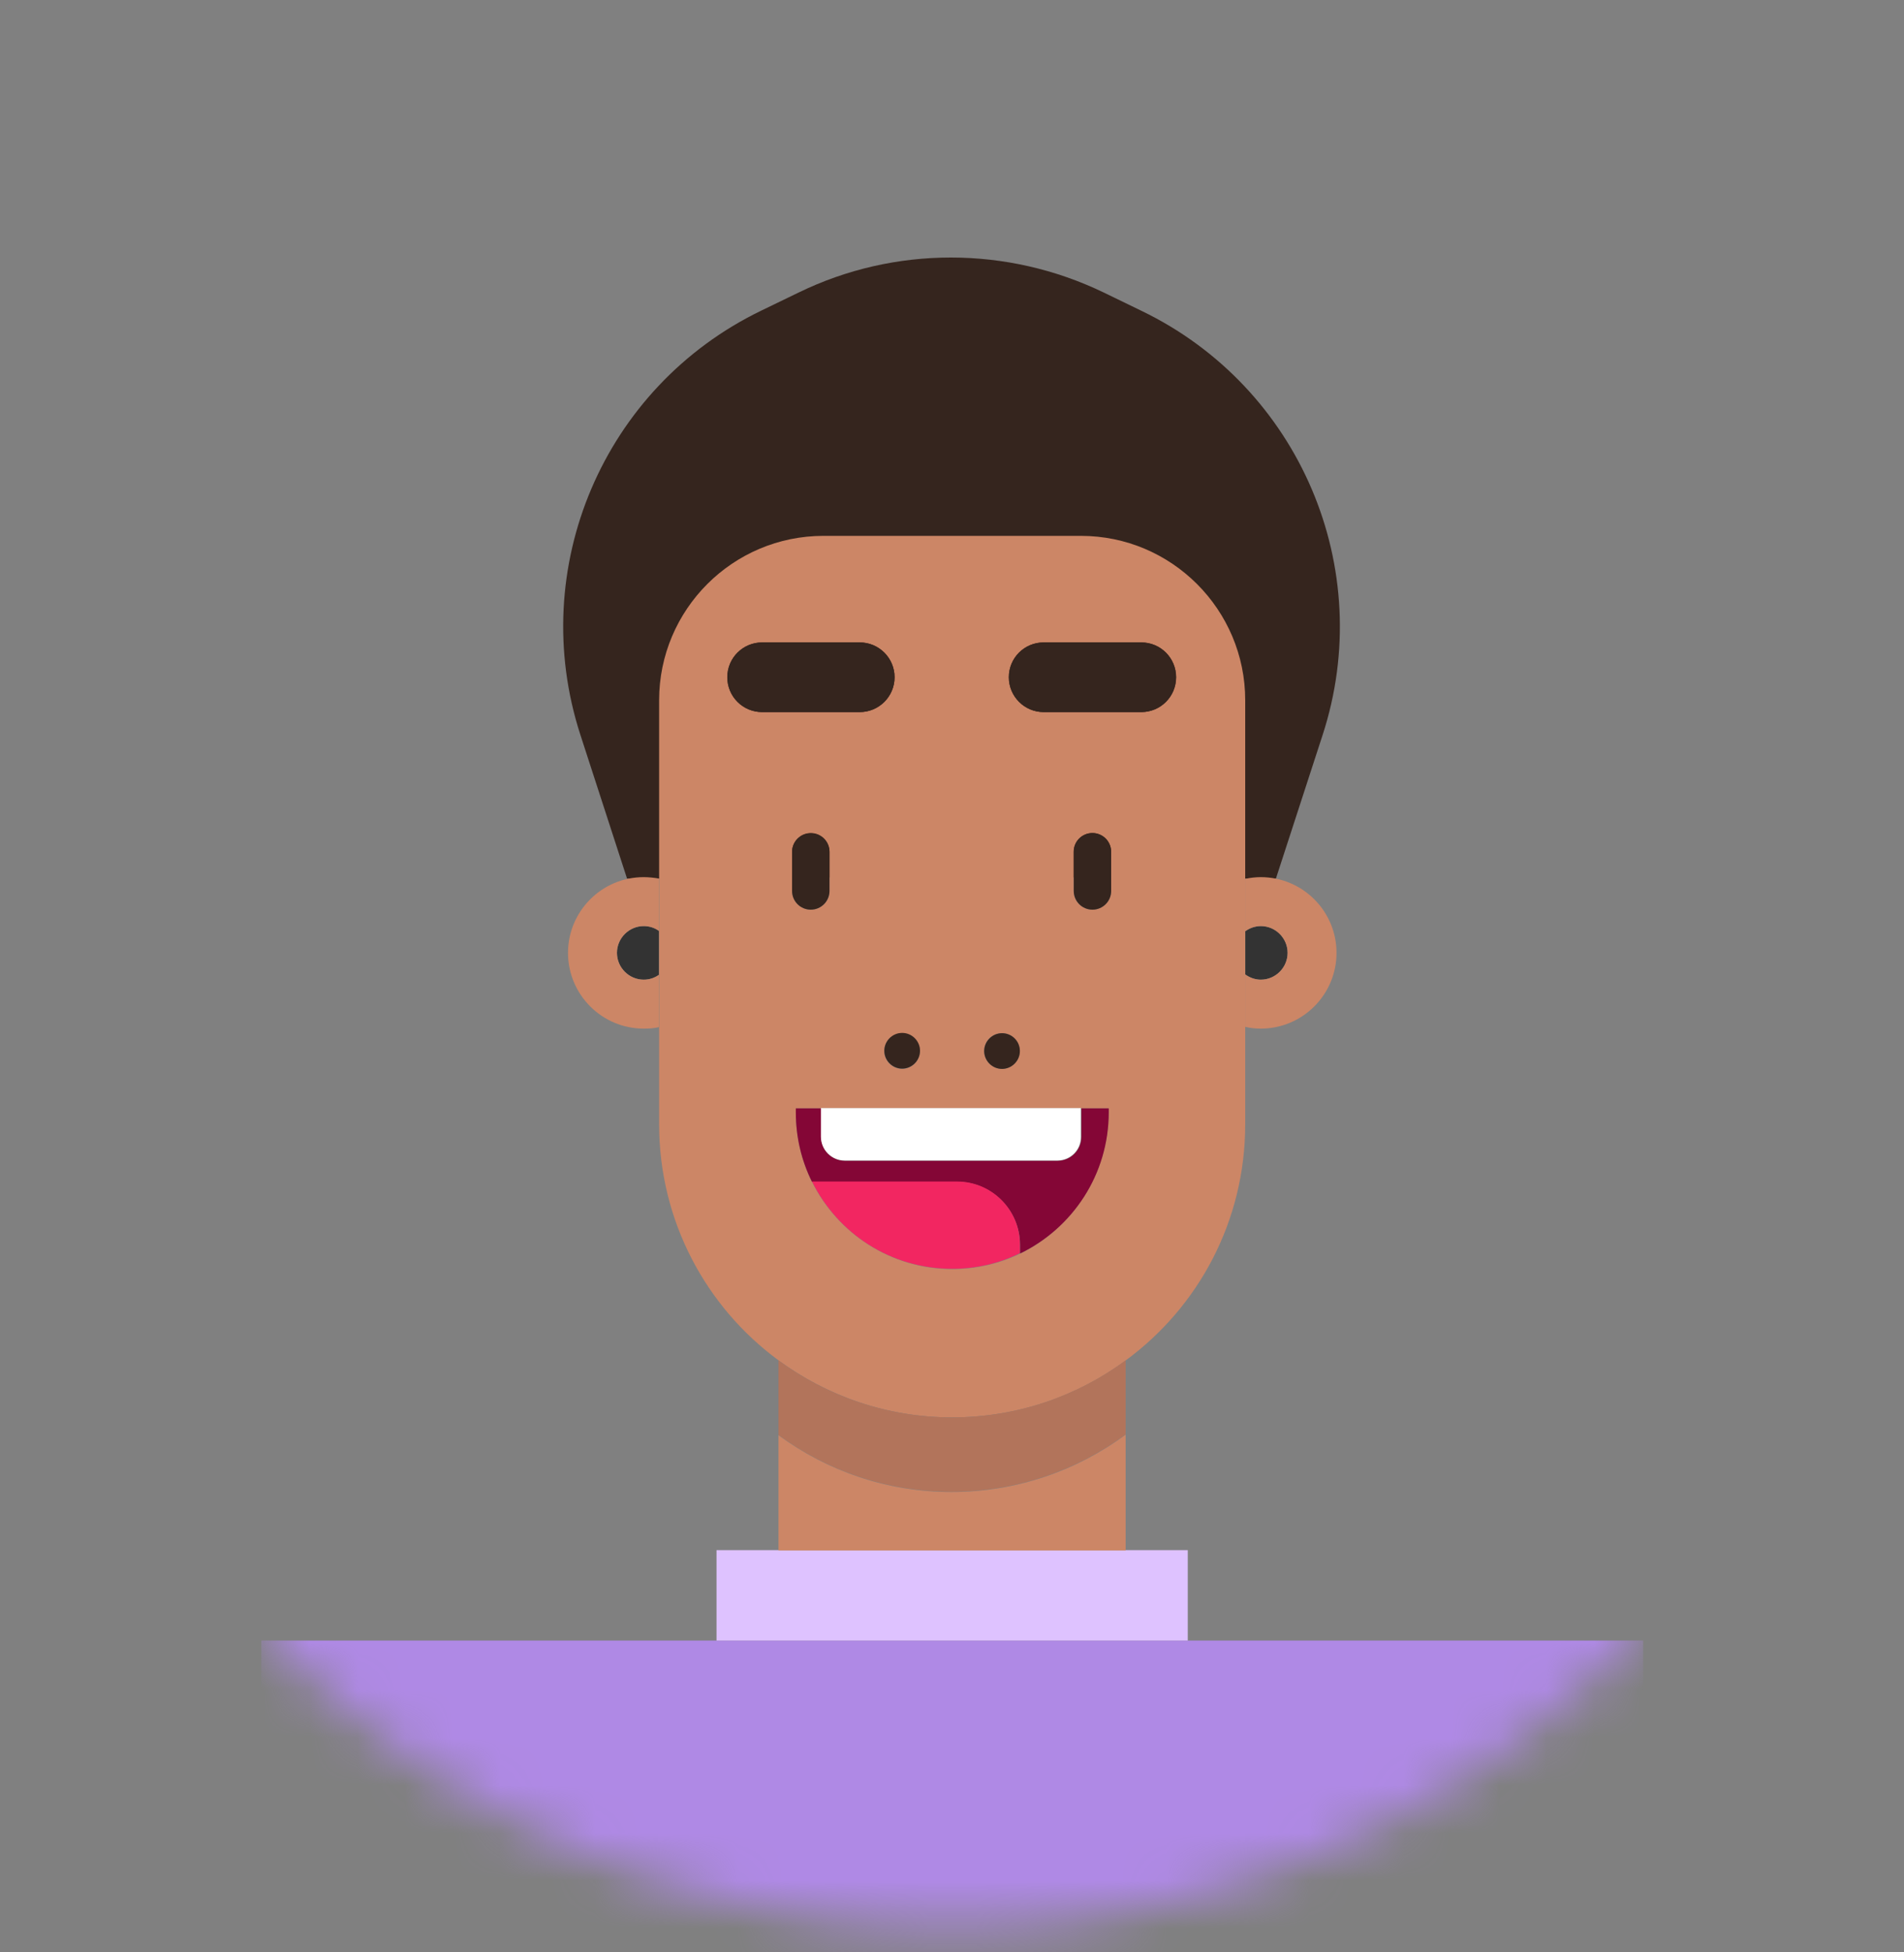 <svg width="40" height="41" viewBox="0 0 40 41" fill="none" xmlns="http://www.w3.org/2000/svg">
<rect x="0" y="0" width="40" height="41" fill="#808080" stroke="none"/>
<mask id="mask0_4918_2770" style="mask-type:luminance" maskUnits="userSpaceOnUse" x="0" y="0" width="40" height="41">
<path d="M20 40.5C8.954 40.5 0 31.546 0 20.5C0 9.454 8.954 0.5 20 0.5C31.046 0.5 40 9.454 40 20.5C40 31.546 31.046 40.5 20 40.5Z" fill="white"/>
</mask>
<g mask="url(#mask0_4918_2770)">
<path d="M23.188 6.143L23.986 6.53C27.301 8.132 28.928 11.936 27.785 15.438L26.805 18.45H26.158L19.989 18.413L13.82 18.45H13.173L12.193 15.432C11.056 11.93 12.677 8.126 15.991 6.524L16.778 6.143C18.791 5.163 21.156 5.163 23.188 6.143Z" fill="#35251E"/>
<path d="M27.051 20.01C27.051 20.319 26.797 20.573 26.488 20.573C26.367 20.573 26.253 20.53 26.162 20.464V19.556C26.253 19.49 26.367 19.448 26.488 19.448C26.797 19.448 27.051 19.696 27.051 20.01Z" fill="#333333"/>
<path d="M12.961 20.01C12.961 19.702 13.215 19.448 13.523 19.448C13.644 19.448 13.753 19.484 13.844 19.55V20.47C13.753 20.536 13.644 20.573 13.523 20.573C13.215 20.573 12.961 20.319 12.961 20.01Z" fill="#333333"/>
<path d="M13.523 19.448C13.215 19.448 12.961 19.702 12.961 20.01C12.961 20.319 13.215 20.573 13.523 20.573C13.644 20.573 13.753 20.536 13.844 20.47V21.57C13.741 21.595 13.632 21.601 13.523 21.601C12.646 21.601 11.933 20.887 11.933 20.01C11.933 19.133 12.646 18.42 13.523 18.42C13.632 18.42 13.741 18.432 13.844 18.45V19.55C13.753 19.484 13.644 19.448 13.523 19.448Z" fill="#CC8666"/>
<path d="M20.003 29.765C18.637 29.765 17.379 29.318 16.357 28.568C14.833 27.449 13.847 25.641 13.847 23.608V21.57V20.47V19.55V18.45V14.706C13.847 12.801 15.395 11.253 17.3 11.253H22.707C24.612 11.253 26.16 12.801 26.16 14.706V18.45V19.556V20.464V21.564V23.608C26.16 25.647 25.174 27.449 23.65 28.568C22.628 29.324 21.364 29.765 20.003 29.765ZM16.641 18.71C16.641 18.928 16.816 19.103 17.034 19.103C17.252 19.103 17.427 18.928 17.427 18.71V17.887C17.427 17.67 17.252 17.494 17.034 17.494C16.816 17.494 16.641 17.67 16.641 17.887V18.71ZM18.062 13.491H16.012C15.607 13.491 15.28 13.817 15.28 14.222C15.28 14.628 15.607 14.954 16.012 14.954H18.062C18.467 14.954 18.794 14.628 18.794 14.222C18.794 13.817 18.461 13.491 18.062 13.491ZM18.951 21.697C18.746 21.697 18.576 21.867 18.576 22.072C18.576 22.278 18.746 22.447 18.951 22.447C19.157 22.447 19.326 22.278 19.326 22.072C19.326 21.867 19.157 21.697 18.951 21.697ZM20.675 22.072C20.675 22.278 20.844 22.447 21.05 22.447C21.255 22.447 21.425 22.278 21.425 22.072C21.425 21.867 21.255 21.697 21.05 21.697C20.844 21.697 20.675 21.861 20.675 22.072ZM23.977 14.954C24.382 14.954 24.709 14.628 24.709 14.222C24.709 13.817 24.382 13.491 23.977 13.491H21.927C21.521 13.491 21.195 13.817 21.195 14.222C21.195 14.628 21.521 14.954 21.927 14.954H23.977ZM23.342 17.887C23.342 17.67 23.166 17.494 22.949 17.494C22.731 17.494 22.556 17.67 22.556 17.887V18.71C22.556 18.928 22.731 19.103 22.949 19.103C23.166 19.103 23.342 18.928 23.342 18.71V17.887ZM23.288 23.361V23.276H22.713H17.252H16.72V23.361C16.72 23.881 16.84 24.377 17.058 24.818C17.596 25.901 18.715 26.651 20.003 26.651C20.512 26.651 20.995 26.536 21.425 26.33C22.525 25.792 23.288 24.667 23.288 23.361Z" fill="#CC8666"/>
<path d="M20.106 24.818H17.058C16.84 24.377 16.719 23.887 16.719 23.36V23.276H17.251V23.875C17.251 24.153 17.475 24.377 17.753 24.377H22.216C22.495 24.377 22.718 24.153 22.718 23.875V23.276H23.293V23.36C23.293 24.667 22.531 25.792 21.43 26.324V26.137C21.424 25.405 20.831 24.818 20.106 24.818Z" fill="#840636"/>
<path d="M19.989 31.326C18.629 31.326 17.371 30.884 16.355 30.134V28.568C17.377 29.318 18.635 29.765 20.002 29.765C21.368 29.765 22.626 29.318 23.648 28.568V30.122C22.626 30.878 21.356 31.326 19.989 31.326Z" fill="#B2745B"/>
<path d="M20.005 26.645C18.71 26.645 17.598 25.901 17.059 24.812H20.107C20.833 24.812 21.426 25.405 21.426 26.13V26.318C20.996 26.53 20.513 26.645 20.005 26.645Z" fill="#F22661"/>
<path d="M26.482 34.452H34.52V41.709H5.49V34.452H13.528H26.482Z" fill="#AF89E5"/>
<path d="M26.488 20.573C26.796 20.573 27.05 20.319 27.05 20.01C27.05 19.702 26.796 19.448 26.488 19.448C26.367 19.448 26.252 19.49 26.161 19.556V18.456C26.27 18.432 26.379 18.42 26.488 18.42C27.364 18.42 28.078 19.133 28.078 20.01C28.078 20.887 27.364 21.601 26.488 21.601C26.373 21.601 26.264 21.589 26.161 21.564V20.464C26.252 20.53 26.367 20.573 26.488 20.573Z" fill="#CC8666"/>
<path d="M15.053 32.553H16.353H23.653H24.953V34.452H15.053V32.553Z" fill="#DEC2FF"/>
<path d="M16.355 30.14C17.377 30.89 18.629 31.332 19.989 31.332C21.356 31.332 22.626 30.884 23.648 30.128V32.559H16.355V30.14Z" fill="#CC8666"/>
<path d="M22.211 24.371H17.748C17.47 24.371 17.246 24.147 17.246 23.869V23.27H22.707V23.869C22.713 24.147 22.489 24.371 22.211 24.371Z" fill="white"/>
<path d="M21.426 22.072C21.426 22.278 21.256 22.447 21.051 22.447C20.845 22.447 20.676 22.278 20.676 22.072C20.676 21.867 20.845 21.697 21.051 21.697C21.256 21.697 21.426 21.861 21.426 22.072Z" fill="#35251E"/>
<path d="M18.953 22.441C18.747 22.441 18.578 22.272 18.578 22.066C18.578 21.861 18.747 21.691 18.953 21.691C19.159 21.691 19.328 21.861 19.328 22.066C19.328 22.272 19.159 22.441 18.953 22.441Z" fill="#35251E"/>
<path d="M21.193 14.222C21.193 13.817 21.52 13.491 21.925 13.491H23.975C24.381 13.491 24.707 13.817 24.707 14.222C24.707 14.628 24.381 14.954 23.975 14.954H21.925C21.52 14.954 21.193 14.621 21.193 14.222Z" fill="#35251E"/>
<path d="M18.061 14.954H16.011C15.606 14.954 15.279 14.628 15.279 14.222C15.279 13.817 15.606 13.491 16.011 13.491H18.061C18.466 13.491 18.793 13.817 18.793 14.222C18.793 14.628 18.46 14.954 18.061 14.954Z" fill="#35251E"/>
<path d="M17.033 17.5C17.25 17.5 17.426 17.676 17.426 17.893V18.71C17.426 18.927 17.25 19.103 17.033 19.103C16.815 19.103 16.64 18.927 16.64 18.71V17.887C16.64 17.676 16.815 17.5 17.033 17.5Z" fill="#35251E"/>
<path d="M22.951 19.103C22.733 19.103 22.558 18.927 22.558 18.71V17.887C22.558 17.669 22.733 17.494 22.951 17.494C23.168 17.494 23.344 17.669 23.344 17.887V18.71C23.344 18.927 23.168 19.103 22.951 19.103Z" fill="#35251E"/>
</g>
</svg>

